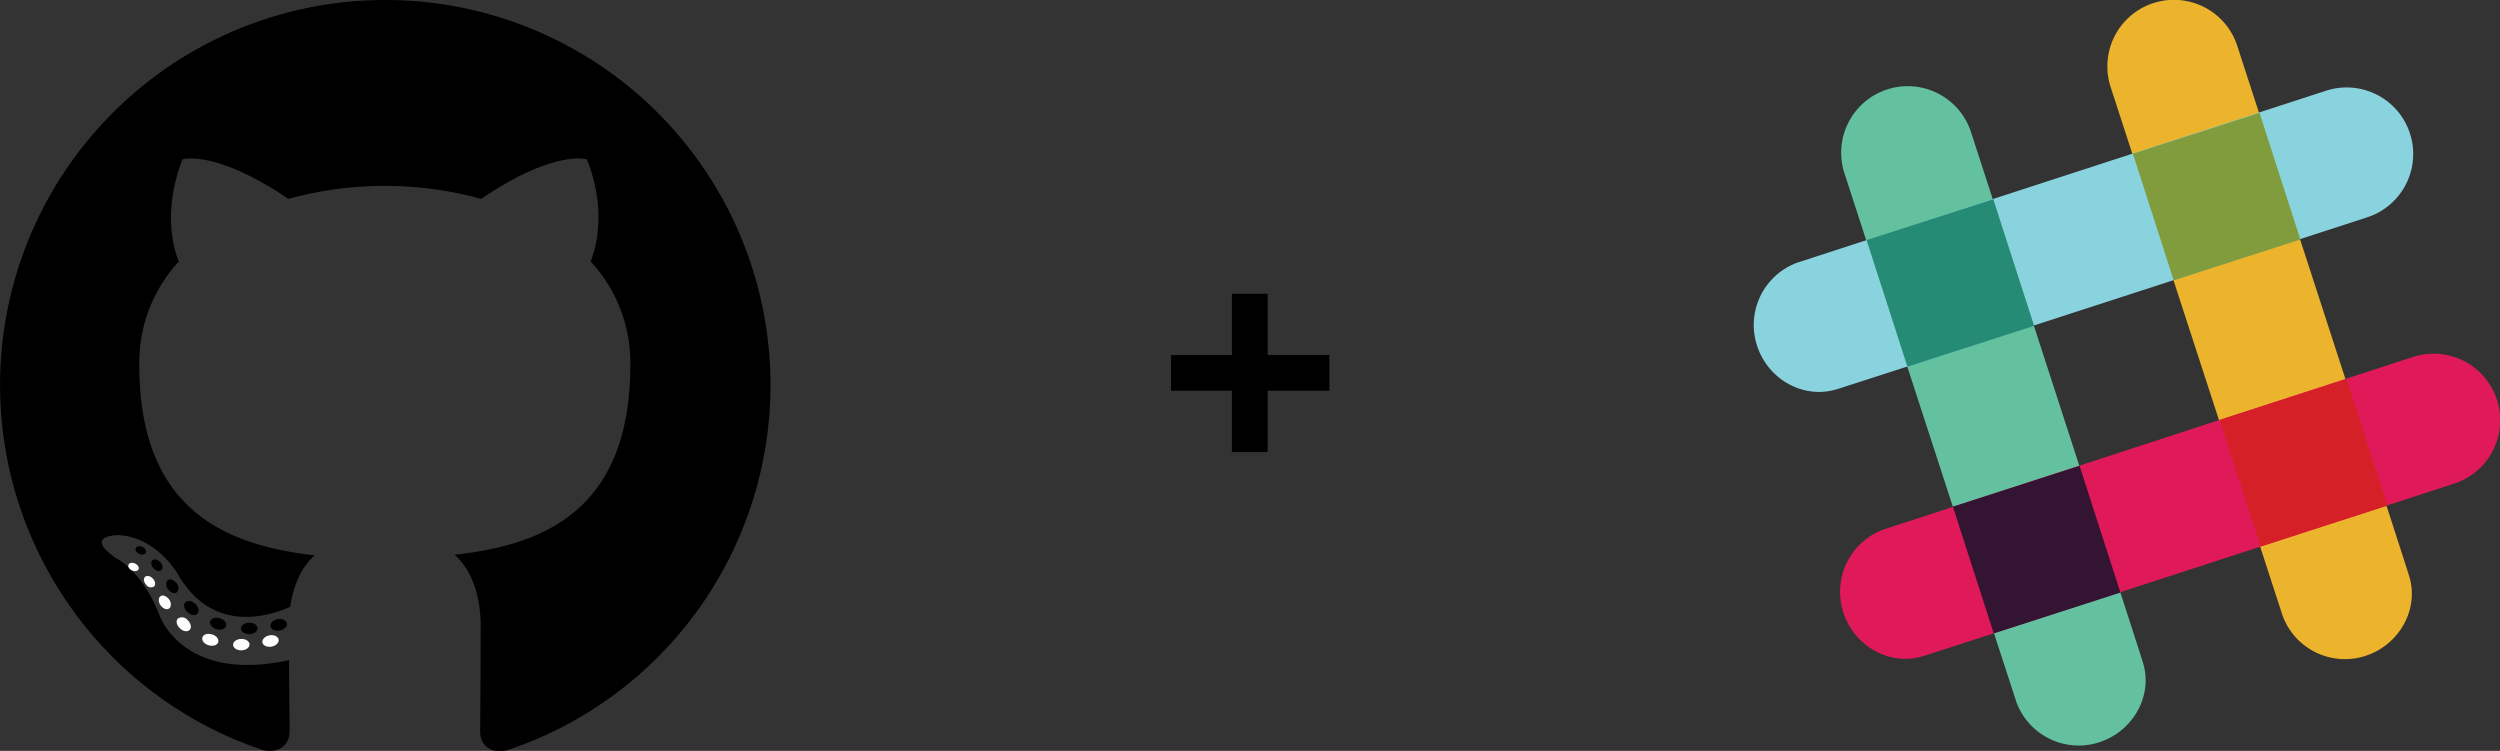 <svg xmlns="http://www.w3.org/2000/svg" viewBox="0 0 489.43 147"><rect x="0" y="0" width="489.43" height="147" fill="#333333" stroke="none"/><defs><clipPath id="a"><path d="M27.12 111.45c-.17.37-.75.48-1.29.23s-.84-.75-.67-1.13.75-.49 1.29-.23.85.76.67 1.13" fill="none" clip-rule="evenodd"/></clipPath><clipPath id="b"><path d="M30.15 114.83a1.15 1.15 0 0 1-1.53-.34c-.49-.53-.58-1.23-.22-1.56s1.05-.18 1.54.35.58 1.22.21 1.55" fill="none" clip-rule="evenodd"/></clipPath><clipPath id="c"><path d="M33.1 119.14c-.46.32-1.21 0-1.67-.64s-.46-1.47 0-1.79 1.2 0 1.67.63.46 1.48 0 1.8" fill="none" clip-rule="evenodd"/></clipPath><clipPath id="d"><path d="M37.14 123.31c-.41.45-1.28.33-1.92-.29s-.84-1.46-.43-1.91a1.42 1.42 0 0 1 1.94.29c.65.6.85 1.46.41 1.91" fill="none" clip-rule="evenodd"/></clipPath><clipPath id="e"><path d="M42.72 125.73c-.18.58-1 .85-1.87.6s-1.4-.94-1.23-1.54 1-.86 1.88-.6 1.4.94 1.22 1.54" fill="none" clip-rule="evenodd"/></clipPath><clipPath id="f"><path d="M48.85 126.18c0 .61-.7 1.12-1.59 1.14s-1.62-.48-1.63-1.09.71-1.13 1.6-1.15 1.62.48 1.62 1.1" fill="none" clip-rule="evenodd"/></clipPath><clipPath id="g"><path d="M54.55 125.21c.11.6-.51 1.22-1.39 1.38s-1.68-.21-1.79-.81.52-1.24 1.39-1.4 1.68.21 1.79.83" fill="none" clip-rule="evenodd"/></clipPath></defs><g data-name="Layer 2"><g data-name="Layer 1"><path d="M75.36 0a75.37 75.37 0 0 0-23.82 146.87c3.76.7 5.15-1.64 5.15-3.63 0-1.79-.07-7.73-.11-14-21 4.56-25.39-8.89-25.39-8.89-3.42-8.71-8.36-11-8.36-11-6.84-4.68.51-4.59.51-4.59 7.57.54 11.55 7.77 11.55 7.77 6.72 11.52 17.63 8.19 21.93 6.27.68-4.87 2.63-8.2 4.79-10.08-16.74-1.91-34.34-8.37-34.34-37.25A29.15 29.15 0 0 1 35 51.2c-.78-1.9-3.36-9.57.73-20 0 0 6.33-2 20.73 7.73a71.36 71.36 0 0 1 37.74 0c14.38-9.75 20.7-7.73 20.7-7.73 4.1 10.38 1.52 18 .74 20a29.1 29.1 0 0 1 7.76 20.22c0 29-17.63 35.32-34.41 37.19 2.7 2.34 5.11 6.92 5.11 14 0 10.09-.09 18.2-.09 20.68 0 2 1.36 4.36 5.18 3.62A75.37 75.37 0 0 0 75.36 0z" fill-rule="evenodd"/><path d="M28.54 108.2c-.16.38-.75.49-1.29.23s-.85-.76-.67-1.13.75-.49 1.29-.24.86.77.67 1.14zM31.6 111.61c-.36.33-1.07.17-1.54-.35s-.59-1.23-.22-1.57 1.05-.18 1.54.35.59 1.23.22 1.57zM34.57 116c-.46.32-1.22 0-1.69-.65s-.46-1.48 0-1.8 1.22 0 1.69.63a1.34 1.34 0 0 1 0 1.82zM38.64 120.14c-.42.46-1.3.33-1.94-.29s-.84-1.47-.43-1.92 1.31-.33 1.95.28.86 1.48.42 1.93zM44.25 122.57c-.18.59-1 .86-1.88.61s-1.41-1-1.24-1.54 1-.88 1.89-.61 1.41.94 1.23 1.54zM50.42 123c0 .62-.7 1.13-1.6 1.14s-1.63-.48-1.64-1.09.71-1.14 1.61-1.15 1.63.48 1.63 1.1zM56.16 122.05c.11.6-.52 1.23-1.41 1.39s-1.68-.21-1.79-.81.52-1.25 1.4-1.41 1.69.21 1.8.83zM229.26 69.5h31v7h-31z"/><path d="M241.17 57.5h7v31h-7z"/><path d="M438 9a13 13 0 0 0-24.81 8l33.68 103.53a13 13 0 0 0 15.81 8c6.95-2 11.15-9.35 8.87-16.06C471.56 112.29 438 9 438 9z" fill="#ecb32d"/><path d="M385.88 25.9a13 13 0 1 0-24.8 8l33.67 103.54a13 13 0 0 0 15.82 8c6.95-2 11.14-9.34 8.87-16 0-.25-33.56-103.54-33.56-103.54z" fill="#63c1a0"/><path d="M480.43 94.68a13 13 0 1 0-8-24.81l-103.68 33.79a13 13 0 0 0-8 15.82c2 7 9.35 11.15 16.06 8.87.19 0 103.62-33.67 103.62-33.67z" fill="#e01a59"/><path d="M390.32 124c6.71-2.16 15.45-5 24.8-8-2.16-6.71-5-15.46-8-24.81l-24.8 8z" fill="#331433"/><path d="M442.56 107c9.35-3 18.1-5.87 24.81-8-2.16-6.71-5-15.46-8-24.8l-24.81 8z" fill="#d62027"/><path d="M463.41 42.55a13 13 0 1 0-8-24.8L351.85 51.42a13 13 0 0 0-8 15.82c2 7 9.35 11.14 16.06 8.86.21 0 103.5-33.55 103.5-33.55z" fill="#89d3df"/><path d="M373.42 71.79c6.71-2.16 15.46-5 24.81-8-3-9.34-5.88-18.09-8-24.8l-24.81 8z" fill="#258b74"/><path d="M425.55 54.89c9.34-3 18.09-5.87 24.8-8-3-9.35-5.87-18.1-8-24.81l-24.8 8z" fill="#819c3c"/><g clip-path="url(#a)"><path fill="#fefefe" d="M20.11 105.18h12.06v11.64H20.11z"/></g><g clip-path="url(#b)"><path fill="#fefefe" d="M23.18 107.76h12.2v12.25h-12.2z"/></g><g clip-path="url(#c)"><path fill="#fefefe" d="M26.09 111.58h12.37v12.69H26.09z"/></g><g clip-path="url(#d)"><path fill="#fefefe" d="M29.58 115.84h12.8v12.74h-12.8z"/></g><g clip-path="url(#e)"><path fill="#fefefe" d="M34.59 119.09h13.16v12.33H34.59z"/></g><g clip-path="url(#f)"><path fill="#fefefe" d="M40.63 120.08h13.22v12.23H40.63z"/></g><g clip-path="url(#g)"><path fill="#fefefe" d="M46.36 119.35h13.2v12.28h-13.2z"/></g></g></g></svg>